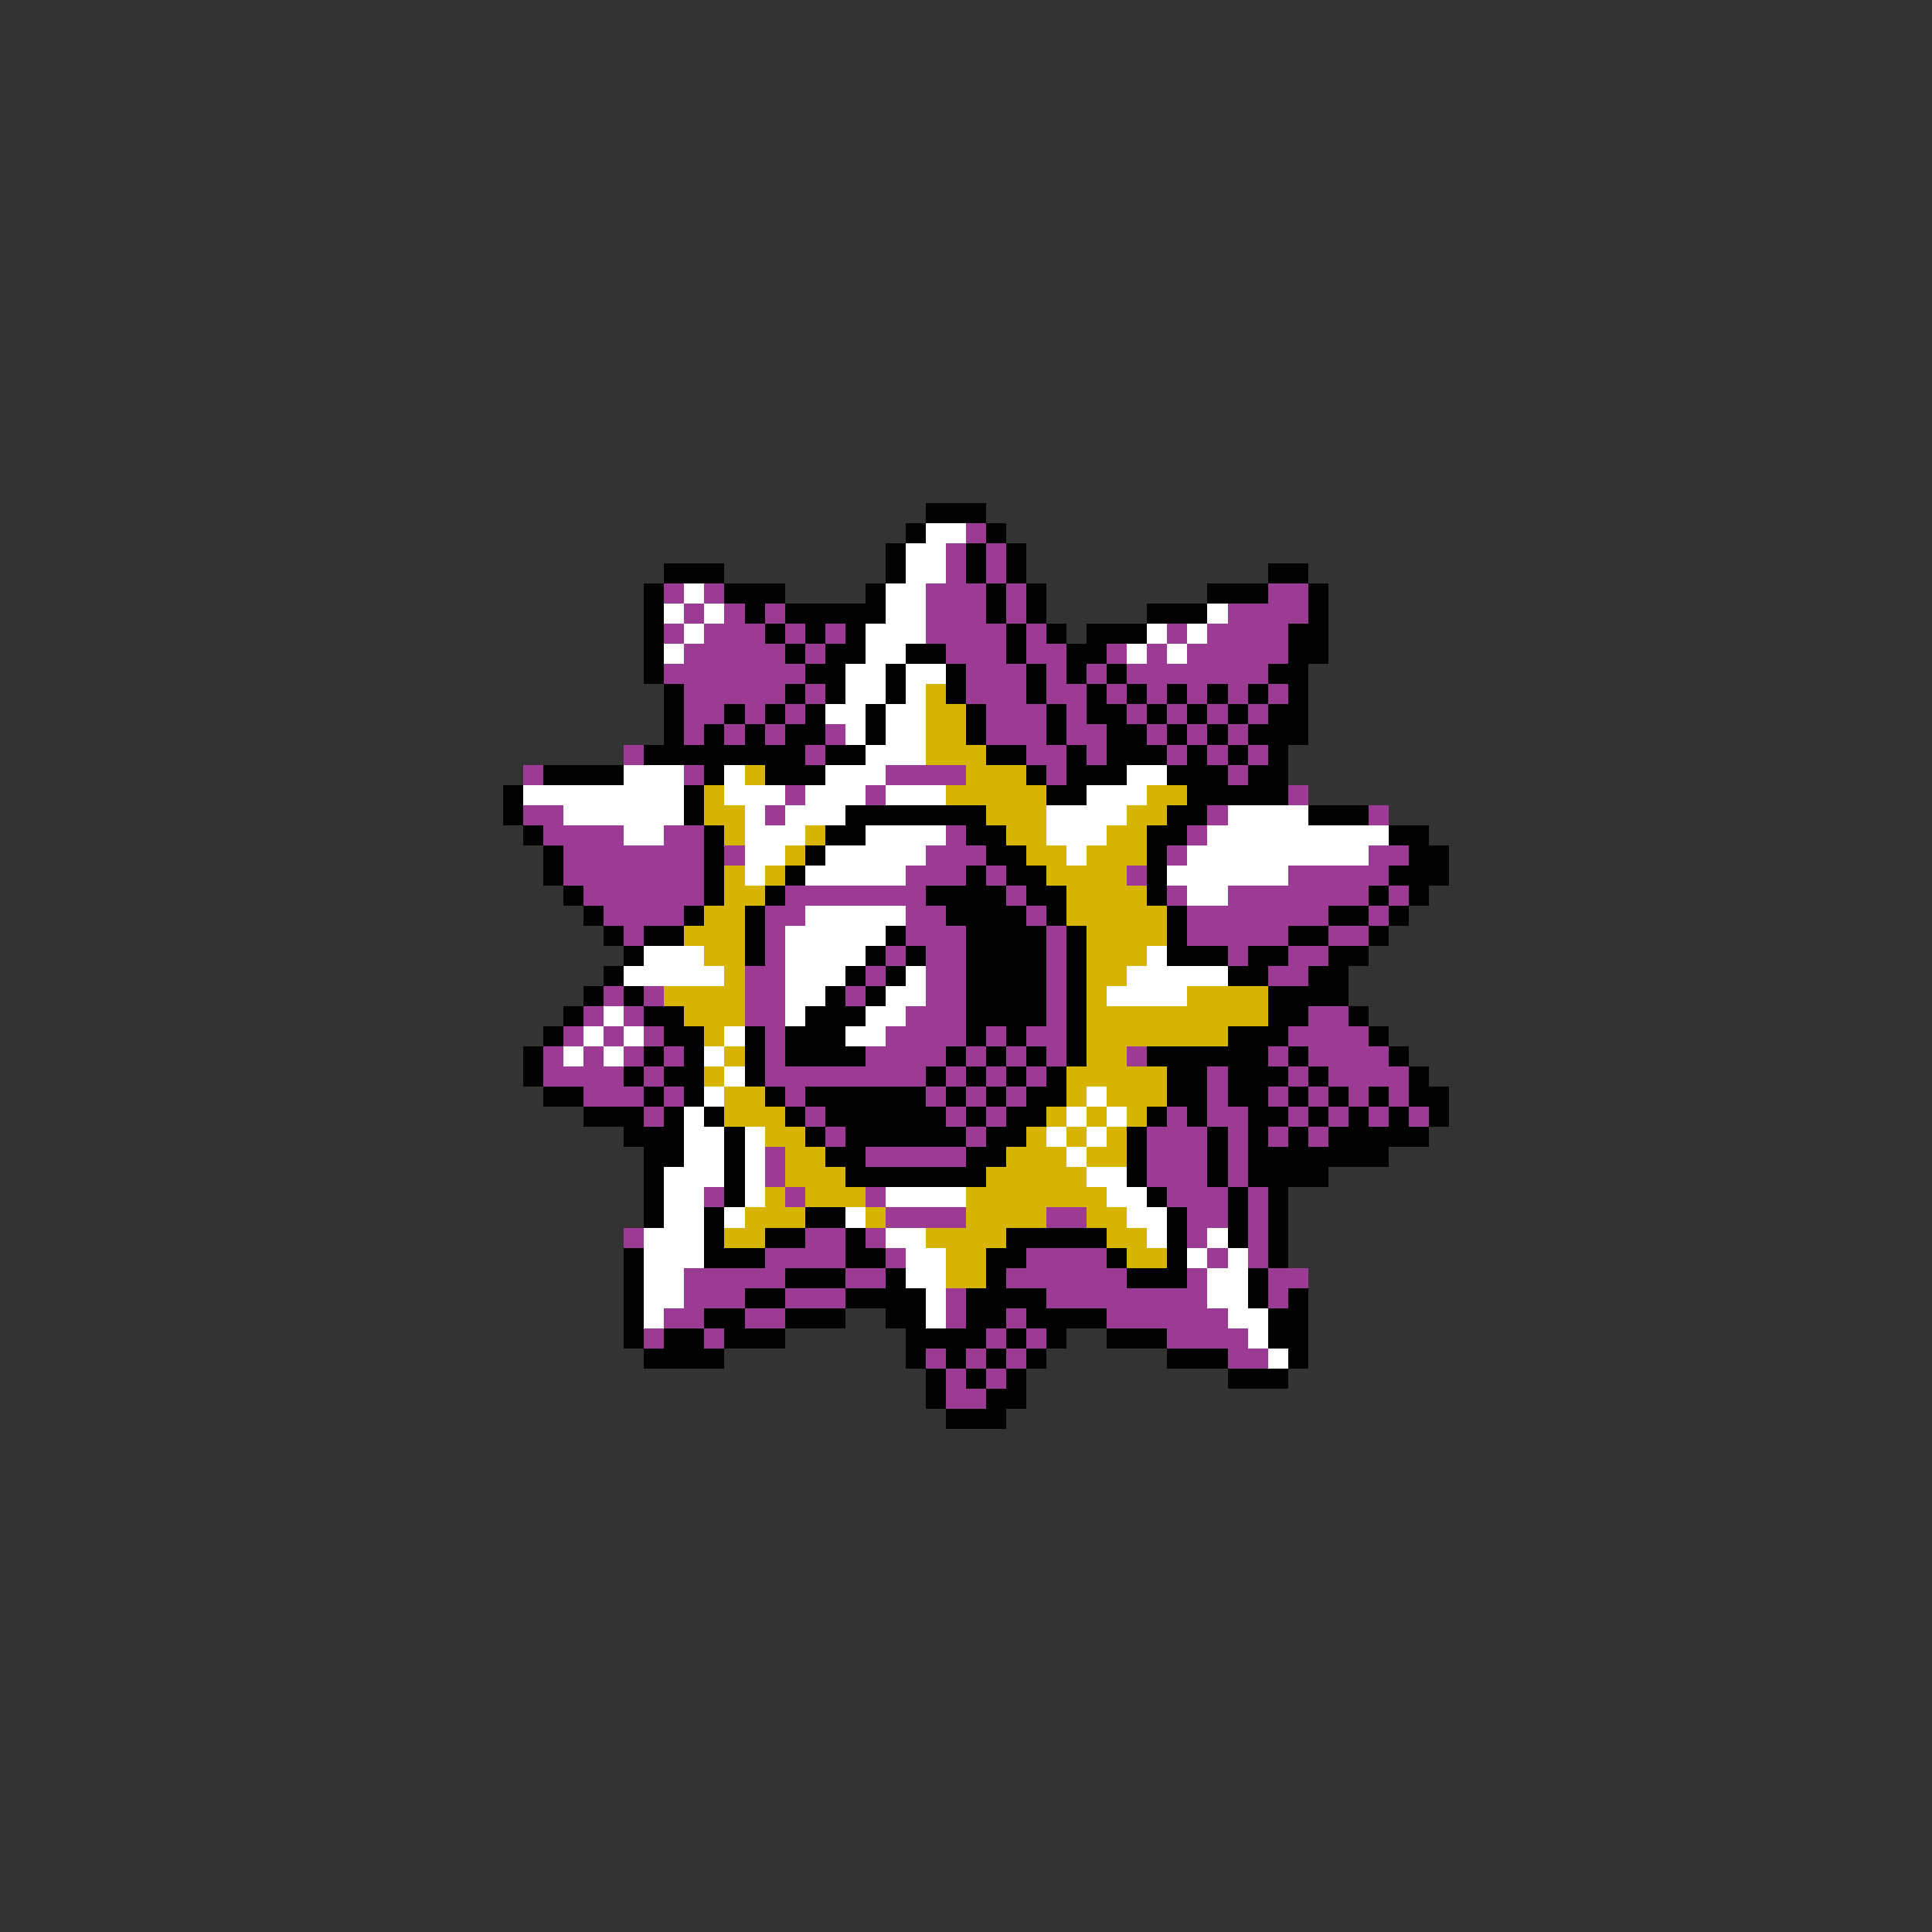 <svg xmlns="http://www.w3.org/2000/svg" viewBox="0 -0.5 96 96" shape-rendering="crispEdges">
<rect x="0" y="-0.5" width="96" height="96" fill="#333333" stroke="none"/>
<path stroke="#000000" d="M46 25h3M45 26h1M49 26h1M44 27h1M48 27h1M50 27h1M33 28h3M44 28h1M48 28h1M50 28h1M63 28h2M32 29h1M36 29h3M43 29h1M49 29h1M51 29h1M60 29h3M65 29h1M32 30h1M37 30h1M39 30h5M49 30h1M51 30h1M57 30h3M65 30h1M32 31h1M38 31h1M40 31h1M42 31h1M50 31h1M52 31h1M54 31h3M64 31h2M32 32h1M39 32h1M41 32h2M45 32h2M50 32h1M53 32h2M64 32h2M32 33h1M40 33h2M44 33h1M47 33h1M51 33h1M53 33h1M55 33h1M63 33h2M33 34h1M39 34h1M41 34h1M44 34h1M47 34h1M51 34h1M54 34h1M56 34h1M58 34h1M60 34h1M62 34h1M64 34h1M33 35h1M36 35h1M38 35h1M40 35h1M43 35h1M48 35h1M52 35h1M54 35h2M57 35h1M59 35h1M61 35h1M63 35h2M33 36h1M35 36h1M37 36h1M39 36h2M43 36h1M48 36h1M52 36h1M55 36h2M58 36h1M60 36h1M62 36h3M32 37h8M41 37h2M49 37h2M53 37h1M55 37h3M59 37h1M61 37h1M63 37h1M27 38h4M35 38h1M38 38h3M51 38h1M53 38h3M58 38h3M62 38h2M25 39h1M34 39h1M52 39h2M59 39h5M25 40h1M34 40h1M42 40h7M58 40h2M65 40h3M26 41h1M35 41h1M41 41h2M48 41h2M57 41h2M69 41h2M27 42h1M35 42h1M40 42h1M49 42h2M57 42h1M70 42h2M27 43h1M35 43h1M39 43h1M48 43h1M50 43h2M57 43h1M69 43h3M28 44h1M35 44h1M38 44h1M46 44h4M51 44h2M57 44h1M68 44h1M70 44h1M29 45h1M34 45h1M37 45h1M47 45h4M52 45h1M58 45h1M66 45h2M69 45h1M30 46h1M32 46h2M37 46h1M44 46h1M48 46h4M53 46h1M58 46h1M64 46h2M68 46h1M31 47h1M37 47h1M43 47h1M45 47h1M48 47h4M53 47h1M58 47h3M62 47h2M66 47h2M30 48h1M42 48h1M44 48h1M48 48h4M53 48h1M61 48h2M65 48h2M29 49h1M31 49h1M41 49h1M43 49h1M48 49h4M53 49h1M63 49h4M28 50h1M32 50h2M40 50h3M48 50h4M53 50h1M63 50h2M67 50h1M27 51h1M33 51h2M37 51h1M39 51h3M48 51h1M50 51h1M53 51h1M61 51h3M68 51h1M26 52h1M32 52h1M34 52h1M37 52h1M39 52h4M47 52h1M49 52h1M51 52h1M53 52h1M57 52h6M64 52h1M69 52h1M26 53h1M31 53h1M33 53h2M37 53h1M46 53h1M48 53h1M50 53h1M52 53h1M58 53h2M61 53h3M65 53h1M70 53h1M27 54h2M32 54h1M34 54h1M38 54h1M40 54h6M47 54h1M49 54h1M51 54h2M58 54h2M61 54h2M64 54h1M66 54h1M68 54h1M70 54h2M29 55h3M33 55h1M35 55h1M39 55h1M41 55h6M48 55h1M50 55h2M57 55h1M59 55h1M62 55h2M65 55h1M67 55h1M69 55h1M71 55h1M31 56h3M36 56h1M40 56h1M42 56h6M49 56h2M56 56h1M60 56h1M62 56h1M64 56h1M66 56h5M32 57h2M36 57h1M41 57h2M48 57h2M56 57h1M60 57h1M62 57h7M32 58h1M36 58h1M42 58h7M56 58h1M60 58h1M62 58h4M32 59h1M36 59h1M57 59h1M61 59h1M63 59h1M32 60h1M35 60h1M40 60h2M58 60h1M61 60h1M63 60h1M35 61h1M38 61h2M42 61h1M50 61h5M58 61h1M61 61h1M63 61h1M31 62h1M35 62h3M42 62h2M49 62h2M55 62h1M58 62h1M63 62h1M31 63h1M39 63h3M44 63h1M49 63h1M56 63h3M62 63h1M31 64h1M37 64h2M42 64h4M48 64h4M62 64h1M64 64h1M31 65h1M35 65h2M39 65h3M44 65h2M48 65h2M51 65h4M63 65h2M31 66h1M33 66h2M36 66h3M45 66h4M50 66h1M52 66h1M55 66h3M63 66h2M32 67h4M45 67h1M47 67h1M49 67h1M51 67h1M58 67h3M64 67h1M46 68h1M48 68h1M50 68h1M61 68h3M46 69h1M49 69h2M47 70h3" />
<path stroke="#ffffff" d="M46 26h2M45 27h2M45 28h2M34 29h1M44 29h2M33 30h1M35 30h1M44 30h2M60 30h1M34 31h1M43 31h3M57 31h1M59 31h1M33 32h1M43 32h2M56 32h1M58 32h1M42 33h2M45 33h2M42 34h2M45 34h1M41 35h2M44 35h2M42 36h1M44 36h2M43 37h3M31 38h3M36 38h1M41 38h3M56 38h2M26 39h8M36 39h3M40 39h3M44 39h3M54 39h3M28 40h6M37 40h1M39 40h3M52 40h4M61 40h4M31 41h2M37 41h3M43 41h4M52 41h3M60 41h9M37 42h2M41 42h5M53 42h1M59 42h9M37 43h1M40 43h5M58 43h6M59 44h2M40 45h5M39 46h5M32 47h3M39 47h4M57 47h1M31 48h5M39 48h3M45 48h1M56 48h5M39 49h2M44 49h2M55 49h4M30 50h1M39 50h1M43 50h2M29 51h1M31 51h1M36 51h1M42 51h2M28 52h1M30 52h1M35 52h1M36 53h1M35 54h1M54 54h1M34 55h1M53 55h1M55 55h1M34 56h2M37 56h1M52 56h1M54 56h1M34 57h2M37 57h1M53 57h1M33 58h3M37 58h1M54 58h2M33 59h2M37 59h1M44 59h4M55 59h2M33 60h2M36 60h1M42 60h1M56 60h2M32 61h3M44 61h2M57 61h1M60 61h1M32 62h3M45 62h2M59 62h1M61 62h1M32 63h2M45 63h2M60 63h2M32 64h2M46 64h1M60 64h2M32 65h1M46 65h1M61 65h2M62 66h1M63 67h1" />
<path stroke="#9c3a94" d="M48 26h1M47 27h1M49 27h1M47 28h1M49 28h1M33 29h1M35 29h1M46 29h3M50 29h1M63 29h2M34 30h1M36 30h1M38 30h1M46 30h3M50 30h1M61 30h4M33 31h1M35 31h3M39 31h1M41 31h1M46 31h4M51 31h1M58 31h1M60 31h4M34 32h5M40 32h1M47 32h3M51 32h2M55 32h1M57 32h1M59 32h5M33 33h7M48 33h3M52 33h1M54 33h1M56 33h7M34 34h5M40 34h1M48 34h3M52 34h2M55 34h1M57 34h1M59 34h1M61 34h1M63 34h1M34 35h2M37 35h1M39 35h1M49 35h3M53 35h1M56 35h1M58 35h1M60 35h1M62 35h1M34 36h1M36 36h1M38 36h1M41 36h1M49 36h3M53 36h2M57 36h1M59 36h1M61 36h1M31 37h1M40 37h1M51 37h2M54 37h1M58 37h1M60 37h1M62 37h1M26 38h1M34 38h1M44 38h4M52 38h1M61 38h1M39 39h1M43 39h1M64 39h1M26 40h2M38 40h1M60 40h1M68 40h1M27 41h4M33 41h2M47 41h1M59 41h1M28 42h7M36 42h1M46 42h3M58 42h1M68 42h2M28 43h7M45 43h3M49 43h1M56 43h1M64 43h5M29 44h6M39 44h7M50 44h1M58 44h1M61 44h7M69 44h1M30 45h4M38 45h2M45 45h2M51 45h1M59 45h7M68 45h1M31 46h1M38 46h1M45 46h3M52 46h1M59 46h5M66 46h2M38 47h1M44 47h1M46 47h2M52 47h1M61 47h1M64 47h2M37 48h2M43 48h1M46 48h2M52 48h1M63 48h2M30 49h1M32 49h1M37 49h2M42 49h1M46 49h2M52 49h1M29 50h1M31 50h1M37 50h2M45 50h3M52 50h1M65 50h2M28 51h1M30 51h1M32 51h1M38 51h1M44 51h4M49 51h1M51 51h2M64 51h4M27 52h1M29 52h1M31 52h1M33 52h1M38 52h1M43 52h4M48 52h1M50 52h1M52 52h1M56 52h1M63 52h1M65 52h4M27 53h4M32 53h1M38 53h8M47 53h1M49 53h1M51 53h1M60 53h1M64 53h1M66 53h4M29 54h3M33 54h1M39 54h1M46 54h1M48 54h1M50 54h1M60 54h1M63 54h1M65 54h1M67 54h1M69 54h1M32 55h1M40 55h1M47 55h1M49 55h1M58 55h1M60 55h2M64 55h1M66 55h1M68 55h1M70 55h1M41 56h1M48 56h1M57 56h3M61 56h1M63 56h1M65 56h1M38 57h1M43 57h5M57 57h3M61 57h1M38 58h1M57 58h3M61 58h1M35 59h1M39 59h1M43 59h1M58 59h3M62 59h1M44 60h4M52 60h2M59 60h2M62 60h1M31 61h1M40 61h2M43 61h1M59 61h1M62 61h1M38 62h4M44 62h1M51 62h4M60 62h1M62 62h1M34 63h5M42 63h2M50 63h6M59 63h1M63 63h2M34 64h3M39 64h3M47 64h1M52 64h8M63 64h1M33 65h2M37 65h2M47 65h1M50 65h1M55 65h6M32 66h1M35 66h1M49 66h1M51 66h1M58 66h4M46 67h1M48 67h1M50 67h1M61 67h2M47 68h1M49 68h1M47 69h2" />
<path stroke="#d6b500" d="M46 34h1M46 35h2M46 36h2M46 37h3M37 38h1M48 38h3M35 39h1M47 39h5M57 39h2M35 40h2M49 40h3M56 40h2M36 41h1M40 41h1M50 41h2M55 41h2M39 42h1M51 42h2M54 42h3M36 43h1M38 43h1M52 43h4M36 44h2M53 44h4M35 45h2M53 45h5M34 46h3M54 46h4M35 47h2M54 47h3M36 48h1M54 48h2M33 49h4M54 49h1M59 49h4M34 50h3M54 50h9M35 51h1M54 51h7M36 52h1M54 52h2M35 53h1M53 53h5M36 54h2M53 54h1M55 54h3M36 55h3M52 55h1M54 55h1M56 55h1M38 56h2M51 56h1M53 56h1M55 56h1M39 57h2M50 57h3M54 57h2M39 58h3M49 58h5M38 59h1M40 59h3M48 59h7M37 60h3M43 60h1M48 60h4M54 60h2M36 61h2M46 61h4M55 61h2M47 62h2M56 62h2M47 63h2" />
</svg>